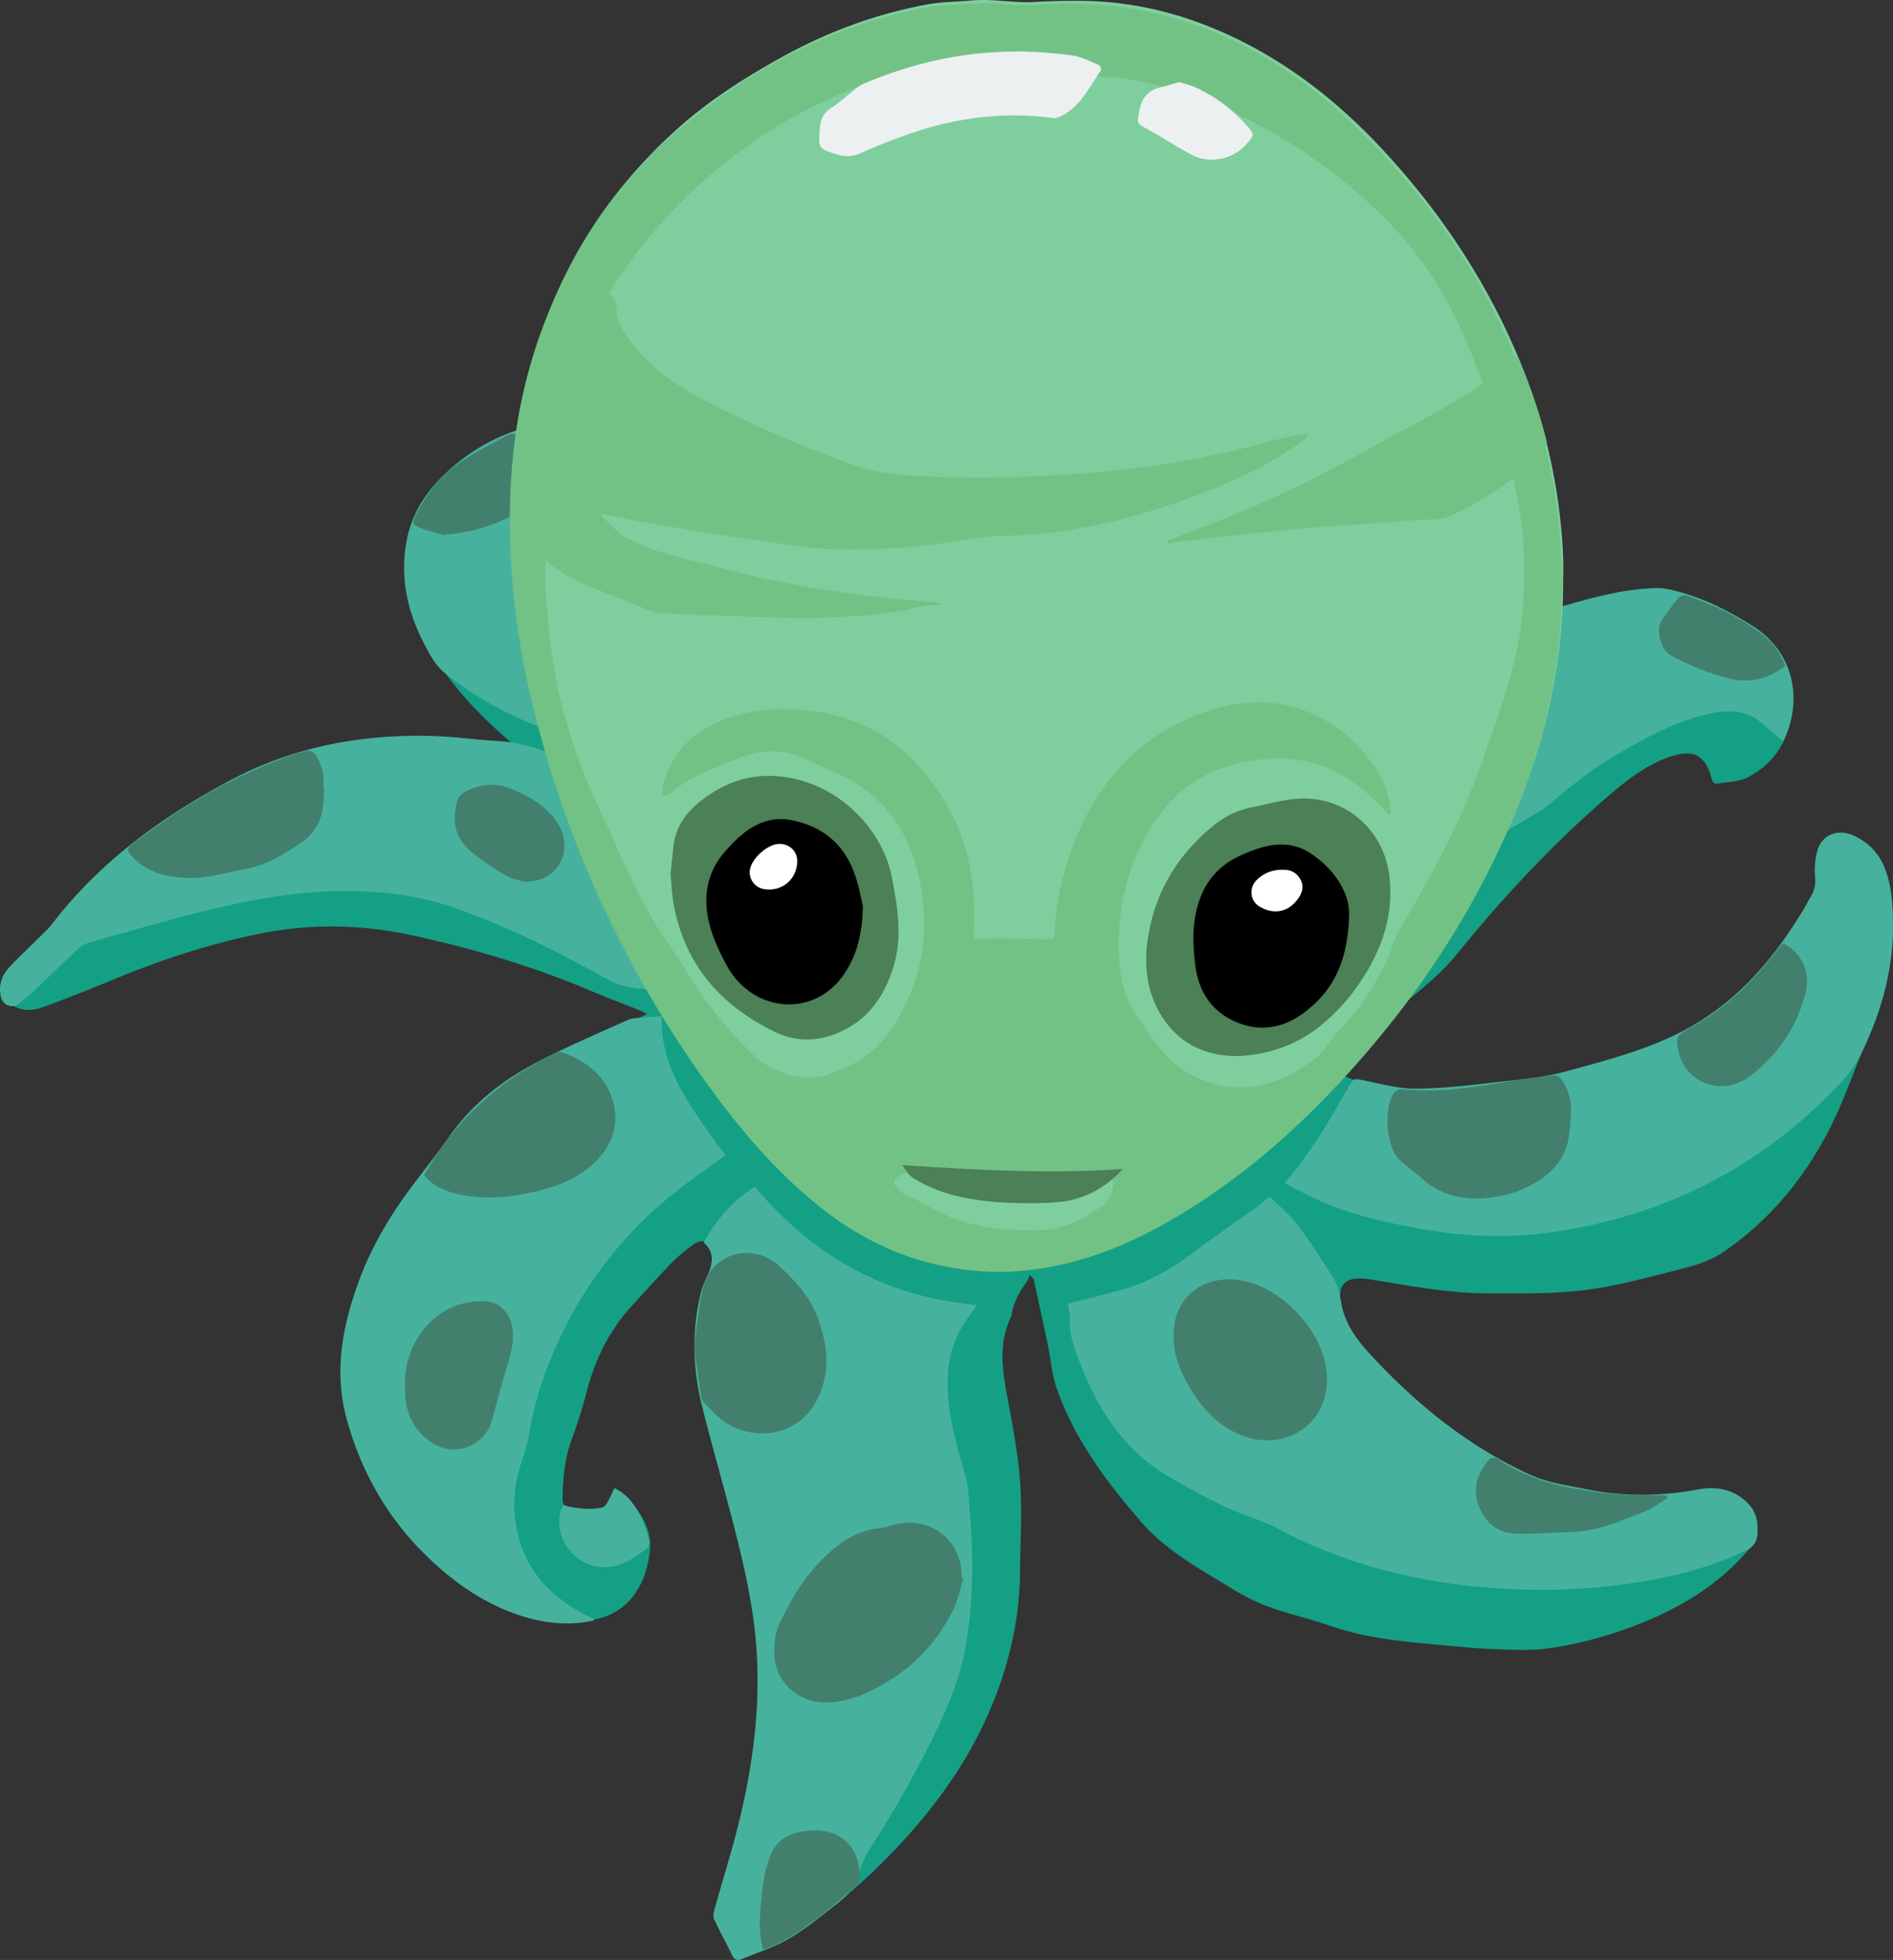 <svg xmlns="http://www.w3.org/2000/svg" viewBox="0 0 2018.5 2090.3"><rect x="0" y="0" width="2018.5" height="2090.3" fill="#333333" stroke="none"/><defs><style>.cls-1{fill:#14a085;}.cls-2{fill:#46b29d;}.cls-3{fill:#42806d;}.cls-4{fill:#7ecf9d;}.cls-5{fill:#72c285;}.cls-6{fill:#72c286;}.cls-7{fill:#4c8056;}.cls-8{fill:#ecf0f1;}.cls-9{fill:#fff;}</style></defs><g id="Layer_2" data-name="Layer 2"><g id="Слой_1" data-name="Слой 1"><path class="cls-1" d="M689.9,1081.49c-3.7-1.9-5.5-3.1-7.4-3.8-17-6.8-34.2-13.2-51-20.3-61.6-26.3-125.6-45.3-190.8-59.6-52.5-11.5-105.6-13.2-159-2.9-57.7,11.2-112.9,29.6-166.9,52.3-22.5,9.4-45.3,18.2-68.1,26.7-11.3,4.2-22.8,5-33.7-1.9-9.9-6.2-12.9-12-9-22.9a61.73,61.73,0,0,1,11.4-19.5c7.5-8.6,16.7-15.7,24.4-24.1,17.5-19.1,34.3-38.9,51.9-57.9,34.2-36.8,74.2-66.4,117.2-92.2,36.1-21.6,73.3-41.1,113.9-52.6,31.4-8.9,63.5-13.6,96.1-15.5,40.1-2.4,79.7.6,119.4,5.4,1.2.1,2.5.3,3.8.3.4,0,.7-.6,2-1.7-3.2-2.8-6.3-5.6-9.4-8.4-31.6-28.4-60.1-59.6-79.8-97.6-20.6-39.7-28.5-81.5-13.7-125.2,9-26.6,26.4-47.4,48.2-64.5,29.6-23.2,62.8-38.7,100.1-43.8,46.4-6.4,87.3,8.2,122.4,37.6,37.3,31.1,67.8,68.4,86.6,113.7,13.7,32.8,27.1,65.9,37.1,99.9,18.3,61.8,34.4,124.3,50.3,186.8,4,15.6,4.3,32.1,5.6,48.3.5,6.5,2.1,11.5,7.1,16,21.1,18.7,41.2,38.6,66.3,52.3,23.6,12.9,49,19.2,75.7,21.4,81.7,6.7,158-15.2,233.3-43.2,21.2-7.9,37.9-20.1,53.1-36.6,31.6-34.3,57.4-72.5,81.3-112.2,28.2-46.8,62.7-87.4,109.7-116.7,55.8-34.9,114.2-63.1,178.5-78.6,23.2-5.6,46.2-11.3,70.3-11.5,3.5,0,7.2-.4,10.5.4a273.6,273.6,0,0,1,101.1,46.5c24.5,18.2,35,44.1,33.1,74.8-2.1,34.8-16.8,62.3-48.2,78.5-9.2,4.7-21,4.6-31.7,6.5-4,.7-5.4-1.7-6.5-5.5-6.8-24.9-19.1-31.5-43.8-23.3-24.9,8.2-45.4,24.2-64.8,40.8-60.1,51.4-113.7,109.2-163.5,170.5-16.4,20.2-36.6,35.9-56.2,52.5-10.8,9.2-22.2,17.8-33.9,25.9-11.9,8.2-25.2,12.1-39.8,7.9-4.5-1.3-6.5,1-7.7,5-3.8,11.9-.2,23.9,9.5,32.4,11.6,10.2,26.3,11.3,40.5,13.9,7.7,1.4,15.3,3.7,23.1,4.4,16.1,1.4,32.6,4.2,48.5,2.6,41.9-4.3,84-8.4,125.2-16.8,34.4-7,67.8-19.6,101.4-30.3,23.5-7.5,44.5-20.1,64.5-34.2,43-30.4,74.5-71,100.7-116.1.3-.4.4-.9.7-1.4,7.4-10.6,10.8-21.9,9-35.1-.8-5.9.3-12.2,1.5-18.1,3.6-17.1,18.1-25.2,34.7-19.3,15.7,5.6,26.1,17.2,33.4,31.8,8.5,17.1,9.8,35.7,10.2,54.3a292.92,292.92,0,0,1-25.4,126.7c-14.6,33-25.6,67.6-42,99.6-26.8,52.5-63.6,97.3-112.8,131.1-16.4,11.3-35.3,15.8-53.9,20.5-31.7,8.1-63.6,16.7-96,20.6-33.1,4-66.9,3.2-100.4,3.3-43.9.1-86.9-8.6-130-15.4a45.78,45.78,0,0,0-5.3-.3c-21.6-1.3-27,10.6-21.4,31.4,6,22.4,20.3,39.7,35.8,56,48.9,51.6,103.8,95.5,169.1,124.6,18.6,8.3,40,11,60.4,14.8,38.8,7.3,77.7,6.6,116.7-.5,19.3-3.5,37.4-.2,51.9,15,10.4,10.9,9.8,24.2,7.7,37.2-.7,4.5-6.3,8.3-9.8,12.4-30,34.6-67.7,58-109.7,75.2-33.4,13.7-67.9,23.5-103.4,28.3-19,2.6-38.6,1.3-57.9.6-18-.6-36-2.5-53.9-4.1-40.5-3.7-80.9-7.1-119.8-20.7-21.7-7.6-44.4-12.6-66.1-20.5-14-5.1-27.4-12.3-40.2-20.1-33.7-20.7-68.8-39.7-95.3-70.4-37.3-43.1-71.2-88.5-90.1-143-5.1-14.7-6.1-30.8-9.3-46.1-4.8-23.1-9.9-46.1-14.9-69.2-.2-.9-1-1.6-4.4-4.9-.9,2.1-1.3,4.5-2.6,6.4-7.5,10.9-14.7,22-16.4,35.6a7.54,7.54,0,0,1-.9,2.9c-14.2,29.4-8.8,59.2-3.1,89.5,5.5,29.4,11,59.1,13,88.9,2.1,30.6-.1,61.4-.2,92.2a360.69,360.69,0,0,1-9.7,80.8c-14.5,61.4-42.4,116.4-80.5,166.2-38.3,50-83.5,93-134,130.5-22,16.3-46.8,26.4-72.3,35.3-1.9.7-6.3-1.1-7.3-2.9-6.9-12.7-13.4-25.7-19.5-38.8-1.2-2.6-.3-6.4.5-9.5,9.3-34.1,19.5-67.9,27.9-102.1,11.8-48.3,18.1-97.3,17.9-147.2-.2-41.2-6.1-81.6-16.1-121.3-12.5-50-27.2-99.5-39.1-149.6-6.2-26-10.5-52.9-11.5-79.6-.8-21,4.1-42.3,7.5-63.3,1.1-6.5,5.7-12.4,8.2-18.8,3-7.5,4-15.1-.5-22.7-5.4-9-11.7-10.9-20.1-4.7-7.9,5.9-15.8,12-22.7,19.1-14.5,14.9-28.3,30.5-42.4,45.8-25.1,27.2-40.3,59.4-49.3,95.1-4.2,16.7-9.9,33.1-15.7,49.4-7.2,20.2-8.9,41.1-9.1,62.3-.1,6.7,4.6,9.2,9.7,9.8a251.45,251.45,0,0,0,28.8,1.6c6.9.1,11.5-3.1,13.9-10.4,3.8-11.9,6.4-12.4,15.1-3.9,16.5,16.2,28.1,35.9,25.4,59-4.1,34.9-22.3,66.2-61.6,72.4-39.1,6.2-75-2-108.4-20.7-80.7-45.1-130-114.6-152.1-203.4-9-36.3-3.8-72.7,6-108.4,15.1-55,43.7-102.6,79.2-146.5,12.1-15,22.6-31.3,34.5-46.5,23.2-29.6,53.4-50.6,85.8-68.8A709.73,709.73,0,0,1,681,1086C683.3,1084.79,685.6,1083.49,689.9,1081.49Z"/><path class="cls-2" d="M1041.9,1391.69c-5.1,7.2-9.7,13.3-13.8,19.6-15.4,23.6-19.1,49.8-17.2,77.3,2.1,30.4,11.2,59.2,19.3,88.3,2.6,9.2,2.6,19.1,3.4,28.6,4.2,50.3,5,100.6-4,150.5-5.7,31.6-17.3,61.3-31.4,90.3a1228.16,1228.16,0,0,1-72.2,128c-6.1,9.5-9.2,21.1-13.4,31.8-3.9,9.8-10.7,16.9-18.9,23.3-21.5,16.6-42.1,34.6-67.3,45.8-11.6,5.2-23.6,9.3-35.3,14.1-4.7,1.9-7.8,1.4-10.3-3.8-6.3-13-13.4-25.7-19.4-38.8-1.4-3.1-.3-7.8.8-11.5,8-28.9,17.1-57.5,24.4-86.5,16.7-66.5,25.6-133.8,19-202.5-4.5-47-16.1-92.5-28.1-138-9.6-36.6-20.1-73-29.2-109.7-9.8-39.8-10.7-80-.9-120.1,1.7-7.1,5.1-13.7,8-20.5,5-11.9,5.9-23.2-5-32.6a158,158,0,0,1,54.5-59.7C866.8,1339.59,944.5,1383.59,1041.9,1391.69Z"/><path class="cls-2" d="M1138.7,1390.39c21.3-5.5,42.5-10.4,63.3-16.7,26.8-8.1,50.3-22.5,72.6-39.4,21.3-16.1,43.4-31.1,65-46.6,4.5-3.2,8.7-6.9,14.4-11.5,10.2,10.3,21.6,19.5,30.2,30.9,13.5,17.7,25.1,36.9,37.5,55.5,6.4,9.6,6.9,20.9,9.4,31.7,5.1,22.5,19.7,39.4,34.9,55.5,47.7,50.6,101.5,93.5,164.9,122.7,19.2,8.9,41.3,11.9,62.4,16.1,39.1,7.8,78.2,7.2,117.5-.1,18.9-3.5,37.1-.5,51.8,13.6,9.1,8.7,11.7,19.2,11.5,31.8s-7.5,17.8-17,22c-40,17.9-82,28.1-125.3,33.8a673.8,673.8,0,0,1-135.4,4.3c-82-5.6-160.3-24.6-233.4-63.5-17.8-9.5-37.9-14.6-56.2-23.3-20.2-9.5-39.8-20.3-59.1-31.5-50.5-29.1-79-75.4-98.6-128.4-4.8-12.9-8.8-25.9-8.4-39.9C1140.8,1401.59,1139.4,1395.79,1138.7,1390.39Z"/><path class="cls-2" d="M633.7,1728.09c-24.7,5.6-48.1,3.7-71.3-2.8-42.3-12-77.2-36.2-108.1-66.4-41.7-40.7-69.6-90.1-84.8-146.1-13.6-50.3-4.3-99.4,13.5-147.3,13.2-35.6,32.2-68,54.8-98.3,13.5-18.1,27.7-35.8,40.7-54.3,23.9-34.2,55.5-59.6,91.8-78.8,32.1-16.9,65.6-31.2,98.7-46.1,5.9-2.6,13.2-2.4,19.9-3.1,5.7-.6,11.5-.8,16.8-1.1-2,52.1,27.2,91.2,54.9,131,4,5.8,8.7,11.2,13.3,17.1-12.4,8.9-24.4,17.7-36.5,26.4q-89.55,64.35-137.8,163.3c-16.9,34.6-29.4,70.7-35.6,108.9-2.2,13.4-7.6,26.3-11.1,39.5a135,135,0,0,0,.1,69.4c10.3,39.2,36.8,64.6,71.4,83,2.7,1.4,5.5,2.7,8.2,4.1C632.7,1726.59,632.8,1726.89,633.7,1728.09Z"/><path class="cls-2" d="M741.5,1056c-7.7,0-16,.3-24.3-.1-15.9-.7-32.1-.2-47.6-3.3-11.6-2.3-22.8-8.5-33.4-14.4-48-26.6-97.2-50.7-149-69.1-44-15.7-89.5-20.2-135.8-18.5-61.1,2.3-120,17-178.6,32.9q-39.6,10.8-79.1,22.3a27.1,27.1,0,0,0-10.3,6.1c-15.8,14.7-31.3,29.8-47,44.6a194.63,194.63,0,0,1-16.2,13.9c-7.6,5.7-17.4,1.8-19.4-7.8-2.7-12.5,1.6-23.3,10.1-32.1,11.6-12.1,23.8-23.6,35.7-35.4a88.23,88.23,0,0,0,7.9-8.3c50.9-67,117-115,190.5-154.3,68.4-36.5,141.4-49.9,218-47.5,22.6.7,45.1,4.1,67.6,5.3,31.7,1.6,60,14.2,88,26.9,42.5,19.3,84.4,40.2,126.3,60.8,14.2,7,27.3,15.6,37.5,28.2,3.3,4.1,3.4,7.5,1.6,12.5-12.6,34-25.3,68-36.9,102.3C743.6,1031,743.5,1042.29,741.5,1056Z"/><path class="cls-2" d="M870.3,829.29c-16.7,0-33.5.8-50.1-.2-42.6-2.4-83.7-12.1-123.9-26.3-8.6-3-18.6-1.6-27.8-3.1-70.9-11.4-136.2-35.9-193.1-81-11.2-8.9-17.5-21.1-23.7-33.2-17.1-33.1-24.8-68.1-18.7-105.5,4.3-26.5,16.7-49,35.1-68.1,32.7-34,72.8-54.6,119.1-61.6,44.4-6.7,84.8,6.3,119.1,34,31.5,25.4,58.8,55.3,78.5,91.5a582.36,582.36,0,0,1,48,116.8c12.8,44.4,24.6,89.1,36.9,133.7A18,18,0,0,1,870.3,829.29Z"/><path class="cls-2" d="M1369.9,1261.79c22.7-26.5,40.2-54.2,56.5-82.6,4.5-7.9,9.4-15.7,13.7-23.7,2.4-4.4,5.1-5,9.8-4.1,19.9,3.7,40,9.8,60,9.7,30.6-.2,61.3-4.1,91.8-7.6,22.9-2.6,46.3-4.8,68.4-10.9,47.2-13,95-25,137.7-50.5,51.5-30.8,87.9-75.6,117.8-126.4,1.5-2.6,2.7-5.5,4.4-8,4.8-7.3,6.3-14.8,5.4-23.8-.9-8.2.2-16.8,2-24.9,3.8-17.8,21.2-25.8,38.9-17.9,19.1,8.5,31.3,23.9,36.3,43.7a214.46,214.46,0,0,1,5.8,45.9c1.3,49-11.1,95-31.9,139.2a132,132,0,0,1-23.2,34.3c-83.2,88.8-185.2,141.6-305.4,159.5-47.9,7.1-95.4,5.5-143.3-3.2-37.9-6.9-75.1-15.1-110.2-31.1C1392.7,1274,1381.6,1267.79,1369.9,1261.79Z"/><path class="cls-2" d="M1331.2,940.09c9-11,17.8-20.3,24.9-30.7q25.35-36.75,49.3-74.3c25.3-40,53-77.8,92.7-105.1,11.1-7.6,22.6-14.7,34-21.9a534.14,534.14,0,0,1,140.5-63.4c30.8-8.8,61.8-16.8,94-17.5,7.5-.2,15.1,1.7,22.4,3.6,28.8,7.6,55.2,21.2,80,36.9,40,25.4,53.6,71.9,35.6,115.8a74.07,74.07,0,0,1-3.4,7c-7.5-6.4-14.6-12.1-21.4-18.2-15.3-13.9-33-15.8-52.5-12-39,7.5-72.6,26.7-106.3,46.3-25.5,14.8-47.8,33.5-70.3,52.3-6.6,5.5-14.4,9.5-21.7,14-10.3,6.3-21.2,11.9-31.1,18.9-38,27.2-79.3,46.2-125.7,53.4-30.8,4.8-61.8,4.6-92.8,1.4C1363.8,945.19,1348.1,942.49,1331.2,940.09Z"/><path class="cls-2" d="M600.4,1605.19c14,3.7,27.5,5.3,41.1,2.8,2.3-.4,4.8-3.2,6.1-5.6,2.8-4.7,4.9-9.8,7.5-15.3,12,5.4,19.1,14.7,24.8,24.2s8.7,20.4,12.2,31c.9,2.6,0,7.5-1.9,8.9-15,10.9-29.8,22.2-50.2,20.1C608.2,1668.09,586.9,1632.89,600.4,1605.19Z"/><path class="cls-3" d="M1027.4,1683.29c-3.7,11.5-6,23.6-11.3,34.2-14.6,29.1-35.5,53.8-62.7,71.5-22.4,14.6-46.7,27.1-74.9,26.7-28-.4-52.1-22.9-52.8-50.9-.3-10.9.7-23,5.2-32.6,14.4-31,32.5-59.8,59.8-81.7,14.2-11.4,29.8-19.1,48.2-20.8,6.2-.6,12.3-3.2,18.5-4.5,37.2-7.4,69,19.5,67.9,57.2A6.35,6.35,0,0,0,1027.4,1683.29Z"/><path class="cls-3" d="M740,1435.69c3-19.6,4.7-41.3,9.7-62.2,9.1-37.8,53.7-49.4,82.1-22.5,16.1,15.3,31.3,31.3,39.4,52.6,10.2,26.7,14.6,53.7,3.6,81.6-19,48.2-70.3,52.2-101,32.1-8.5-5.6-15.5-13.7-22.8-21a15,15,0,0,1-3.6-8.1C744.8,1471.39,742.6,1454.59,740,1435.69Z"/><path class="cls-3" d="M1251.4,1423.09c0-41.7,35.6-67.4,79.4-55.9,40.3,10.6,80,54.5,83.8,95.9,5,54.1-40.9,81.8-81.6,70.7-31.5-8.6-51.4-30.8-66.6-57.9C1257.4,1460,1250.9,1443.19,1251.4,1423.09Z"/><path class="cls-3" d="M452.2,1253.19c32.7-58.2,79.2-100.5,138.4-129,2.8-1.3,6.7-2.7,9.3-1.7,25.5,9.4,46,24.6,53.7,52,6.7,23.7.2,44.7-16.7,62.5-18.3,19.3-42,28.2-67,34.1-26.7,6.3-53.7,8.4-80.8,2.6C474.5,1270.49,461.1,1264.69,452.2,1253.19Z"/><path class="cls-3" d="M1573.7,1278.39c-19.1-.4-39.4-5.3-56.2-20.5-8.6-7.7-18.4-14.2-26.5-22.4-12.5-12.7-16.1-54.2-4.5-70,1.5-2.1,5.2-4.1,7.6-3.9,39.1,3.9,77.5-1.8,115.8-8.5,16-2.8,32.1-4.6,48.3-6.4,2-.2,5,2.1,6.4,4,7.6,10.4,10.9,22.3,10.5,35.1a249.15,249.15,0,0,1-2.1,25.8c-3,21.7-15.4,37.1-33.6,48.4C1620.4,1271.79,1599.3,1277.79,1573.7,1278.39Z"/><path class="cls-3" d="M345.8,841.79c-.7,7.8-.7,15.8-2.3,23.5a51.77,51.77,0,0,1-22.9,33.9c-18.1,12.1-36.6,23.4-58.7,27.6s-43.9,11-66.8,9.4c-21.5-1.5-40.9-7.3-55.6-24.3-3.6-4.2-4.4-7.1.7-11,53.9-41.1,111.3-75.8,176-97.2,16.3-5.4,19.5-3.8,25.7,12.6a47.23,47.23,0,0,1,3,11c.5,4.8.1,9.6.1,14.5Z"/><path class="cls-3" d="M431.8,1477.39a91,91,0,0,1,24.4-64.7c16.2-17.3,37-25.6,60.8-24.9,14,.4,25.5,10.8,28.5,24.4,2.8,12.5,1.1,24.6-2.5,36.8-6.1,20.7-12.1,41.4-17.3,62.4-7.9,32.4-43.1,45.1-69.2,24.5C439.2,1522.09,431.6,1505.79,431.8,1477.39Z"/><path class="cls-3" d="M1901.7,1006.09c19.3,9.8,29.1,31.3,23.5,53.1-9.3,36.3-29.4,65.9-59,88.4-26,19.8-60.9,11.2-73.5-16.9a43.86,43.86,0,0,1-2.7-8.7c-3.4-15.5-2.8-17.2,10.9-24.8,37.4-20.7,67.7-49.2,93.4-83,1.8-2.4,3.8-4.8,5.7-7.2C1900.3,1006.79,1900.9,1006.59,1901.7,1006.09Z"/><path class="cls-3" d="M814,2079.49c-4.8-15.3-4.1-30-3-44.7.9-11.1,2.2-22.3,4-33.3a130.19,130.19,0,0,1,5.7-20.3c7.4-21.7,25.1-27.9,45.5-29,31.1-1.8,52.2,19.9,50.2,51.4-.2,2.8-1.3,6.3-3.3,8-27.4,23.1-54.1,47.2-86.8,62.9C822.4,2076.19,818.4,2077.69,814,2079.49Z"/><path class="cls-3" d="M1778.2,1597.49c-8.4,5.1-16.3,11.5-25.3,14.9-22.2,8.5-44,18.6-68.2,20.8-6.1.6-12.1.8-18.2,1-17.2.6-34.5,2.3-51.6,1.4-18.7-1-31.4-12.3-38.1-29.6s-2.3-32.8,8.9-46.9c3.7-4.6,7.4-5.9,12.8-2.2,36.7,25,79.1,31.8,121.9,36.5,17.3,1.9,35,1,52.5,1.4,1.4,0,2.9.2,4.3.3C1777.6,1596,1777.9,1596.79,1778.2,1597.49Z"/><path class="cls-3" d="M472.7,570.49c-8.2-2.4-16.6-4.2-24.4-7.5-9.2-3.8-9.2-4.8-4.9-13.6,11.1-23.2,27.2-42.6,48.2-57,15.6-10.7,32.9-19,49.5-28.3,4.6-2.6,8.5-1.3,12.7,1.5,28.8,19.5,26.4,64.1-5,82.5C525.5,561.69,500.1,568.29,472.7,570.49Z"/><path class="cls-3" d="M562,941.19c-7.7-2.4-16.1-3.4-22.8-7.5-13.4-8.1-26.7-16.8-38.5-27-16.6-14.4-18.9-33.6-12.6-53.7,1.2-3.9,5.8-7.8,9.9-9.6,14.9-6.8,29.9-9,46.3-2.3,21,8.5,39.8,18.9,51.7,39.1,13.3,22.6,3,51.1-21.4,58.2-3.8,1.1-8,1.3-12,1.9A2.36,2.36,0,0,0,562,941.19Z"/><path class="cls-3" d="M1903.5,710.29c-19.5,15.1-40.4,19.1-63.6,12.3-15.1-4.4-29.9-9.1-44.1-16.5-8.6-4.5-17.9-6.8-22.5-16.3-5.3-10.9-6.8-21.7,1.2-32.2,5.1-6.6,9.7-13.7,15.2-20,1.7-1.9,6.2-3.4,8.5-2.6,29.3,10.5,57.6,23.1,82.1,42.6C1892,686.89,1900.1,699.39,1903.5,710.29Z"/><path class="cls-4" d="M1666.7,616.89c.8,100.8-24,193.4-65.1,282-40,86.2-92.6,164.2-155.8,235.1-54.8,61.5-115.4,116-186.3,158.6-42.6,25.6-87.4,45.7-136.5,55-86.3,16.4-164.4-2.9-235-54.3-48.7-35.4-87.6-80.3-123.2-128.2-94.4-127-159.3-267.9-196.5-421.6-11.1-45.7-17.8-92.2-21.2-139.2a716.51,716.51,0,0,1,.8-117.2c5.5-63.3,23-123.6,49.3-181.5,29.1-64,70.6-118.6,122.4-165.8,34.4-31.4,73.4-56.3,114-78.8,48.6-27,100.1-46,154.9-56.2,15.8-2.9,31.8-2.8,47.8-4.3,22.4-2,44.6,2.9,66.9,1.6,17-.9,34-1.4,50.9-1.2,49.9.6,97.9,11.5,143.6,30.9,69.2,29.5,127.3,74.3,178.2,129.5,38.3,41.5,72,86.2,100.5,134.9,43.7,74.5,73.1,154.2,85.1,239.9C1665.2,563.69,1667.7,591.39,1666.7,616.89Z"/><path class="cls-5" d="M1067.1,1356.59c-79.2-.6-144.5-28.3-201.8-76.7-46.9-39.5-85.3-86.6-120.2-136.5A1156,1156,0,0,1,567,747.89,829.18,829.18,0,0,1,544.1,579c-2.4-72.5,5.2-143.5,28.5-212.6,29.5-87.4,76.6-163.5,146.5-224C798.8,73.49,889.2,25,994.1,6.89c14.5-2.5,29.4-1.8,44.1-3,22.7-1.8,45,2.6,67.7,1.2,57.3-3.7,113.6,1.8,168.1,21.3a455.84,455.84,0,0,1,150.5,89.8c97.5,86.8,168.7,191.7,210.4,315.7a594,594,0,0,1,28.7,142.4c8.6,105.8-11.2,206.5-52.6,303.5-40.5,94.9-96.4,180.1-164.7,257.2-53.4,60.3-112.5,114-181.3,156.5-44.9,27.8-92.2,49.7-144.4,59.6A335,335,0,0,1,1067.1,1356.59Zm416.1-487.3c-4-.7-5.4-3.3-7.2-5.3-12.9-14.2-27.2-26.8-43.7-36.6-26.5-15.8-55.4-20.3-85.8-17.6-52.3,4.7-92.5,28.9-119.8,73.7-25.1,41.1-35.1,86.4-33.6,134.2.7,21.2,4.3,42.1,16,60.5,7.9,12.4,16.4,24.5,25,36.4a108,108,0,0,0,52.7,38.8c43.5,15.1,81.4,1.9,116-25,11.2-8.7,17.6-21.8,27.2-31.7,21.5-22.3,37.5-47.9,50.4-75.8,4.4-9.5,6.1-19.9,11.6-29,35.1-58.6,67.4-118.6,89.6-183.3,17.4-50.7,37.4-100.5,41.7-155.2,3.4-43.5,2.7-86.4-6.6-128.8-12.3-56.5-32.1-110.8-54.7-163.9-19.7-46.3-46.4-88.3-81.8-124.2a565.6,565.6,0,0,0-170.4-119.1c-38-17.2-77.4-29.2-118.9-34.5-13.1-1.7-26.6-.9-39.3-4.6-34.7-10-70.1-11.2-105.8-10.3-9.4.2-18.6,2.6-28.1,1.6a118.22,118.22,0,0,0-43.1,3.8q-169.8,44.85-282.4,179.7c-28.4,34.1-52.5,71.1-68.7,113-4.7,12.2-5.4,25.3-9.9,37.5A485.44,485.44,0,0,0,589.8,498c-2,13.5.3,27.1-1.8,40.3-5.4,34-8.4,68-5.5,102.4s6.5,68.8,14.5,102.5a591.51,591.51,0,0,0,39.1,112.9c19.1,41,36.1,83,58.6,122.4,11.4,19.9,25.7,37.9,37.4,57.5a423.15,423.15,0,0,0,69.7,87.5,90.15,90.15,0,0,0,42.9,23.6c13.5,3.1,26.1,3.2,40.3-1.7,27.3-9.3,49.5-23.9,65.2-47.5,33.9-51,43.1-107.1,28.9-166.2-9.8-40.9-31.5-74.8-68.1-97.5-13.6-8.5-29-13.3-43.2-20.8-24.8-13.3-50.7-16.2-77.9-5.6-26.1,10.2-52.5,19.4-74.5,37.7-2,1.7-4.7,4.2-7.4,2.8-3.2-1.8-1.4-5.5-1.4-8.4a8.73,8.73,0,0,1,.5-2.2c6.9-27.7,23.1-48.7,47.8-62.2,31-16.9,64.5-21.4,99.7-18.5,46,3.8,86,20.2,118.4,53,50.7,51.4,69.5,114.5,65.3,185.4-.3,5.4.5,6.5,5.7,6.1,21.6-1.9,43.2-.2,64.8.1,3.1,0,6.1-.1,9.2.2,4.5.3,6.1-1.5,6.3-6.1,1.4-32.5,8.6-63.9,20.1-94.2,27.3-71.6,75.3-122.1,149.8-145.2,67.8-21,130.1,5.3,166.7,54.6C1473.8,827.59,1482.4,846.69,1483.2,869.29ZM1099.1,1312c30.4,1.8,54-10.2,76-26,7.3-5.3,11.3-12.9,12-22.1.3-4.3-.9-6.5-5.7-6.7a207.7,207.7,0,0,1-25-2.7c-13.9-2.5-26.4-.5-39.4,6.1-32.4,16.4-65.8,16.1-99.6,3.5-12.6-4.7-24.9-10.3-38.1-13.2-8.2-1.8-15.7-.4-22.4,4.5-3.9,2.8-4.8,6.4-1.3,10.4,2.9,3.3,5.8,6.3,9.9,8.2,8,3.8,16.1,7.6,23.8,12.1C1023.8,1306.49,1061.8,1312.59,1099.1,1312Z"/><path class="cls-5" d="M869.5,659.09c-8.2,0-16.3.1-24.5.1-32.8-1.1-65.6-2.2-98.3-3.1-13.7-.4-27.4-2.2-41.1-1.5-3.6.2-7-1.2-10.3-2.5-24.7-9.9-49.6-19.6-74.1-30a170.5,170.5,0,0,1-35.3-21c-5.3-4-10.2-8.5-12.4-15.1-1.2-3.4-4.1-5.1-6.8-6.9-14.4-9.5-21.3-20.7-20.1-40,2.3-38.6,4.8-77.1,13.2-114.9,9.7-44.1,25.1-86.3,44.4-127.1,2.9-6.2,6.3-7.4,12.5-5.5,9.8,3,17.3,9.4,25.1,15.6,2.8,2.2,5.3,4.7,8.2,6.8,5.3,3.9,7.9,8.4,7.5,15.5-.8,11.8,5.3,21.2,11.9,30.6,26,37,63.6,58.5,102.9,77.6a1373,1373,0,0,0,137.6,58.2c22.2,8,44.9,10.8,67.9,11.8,28.9,1.3,58,2.3,86.9,1.6,93.7-2.3,186.6-10.8,277.5-35.4,17.1-4.6,34.2-9.2,52.6-11-1.2,4.7-4.7,6.4-7.6,8.5-33.5,24.6-71,41.5-109.6,56.2-48.1,18.4-97.4,32.3-148.4,39.4a434.87,434.87,0,0,1-57,4.4c-25.1.1-49.3,6.2-74,9-50.3,5.7-100.7,8.8-151.2,1.6-61.6-8.8-123.2-17.9-184.3-29.6-7.4-1.4-14.8-3.3-22.7-4,8.5,9.3,16.7,18.4,27.7,24.8,29.4,16.8,62.7,21.9,94.6,30.8,61,16.9,123.4,27.4,186.3,34,17.9,1.9,35.9,3.2,53.9,4.8.1.9.2,1.7.3,2.6-11.9-1.5-23.1,2.4-34.5,4.8C935.6,656.49,902.5,657.79,869.5,659.09Z"/><path class="cls-6" d="M1243.8,577.19c18.8-7.3,37.4-14.6,56-21.8,60.2-23.1,117.2-52.6,173.4-84,33.7-18.8,68.5-35.8,100.5-57.7,13.2-9.1,26.1-18.5,37.7-29.7,6.2-6,6.3-5.8,9.7,2.4,11,26.8,20.6,54.1,27.6,82.3,1.2,4.7.8,8-2.7,11.7-27.9,29.7-61.2,51.9-97.8,69.2-12.1,5.7-26,4.2-39.1,5.2-53.4,4.2-106.9,6.9-160.2,12.7-31.5,3.4-63,7.1-94.6,10.3C1251.1,578.19,1247.3,582.09,1243.8,577.19Z"/><path class="cls-7" d="M1322.7,1126.29c-37,.8-66.5-13.1-85.5-45-13.2-22.2-17-47.8-14.2-73,6.1-53.2,31.3-96.6,73.5-129.8,11.5-9.1,24.9-14.8,39.3-17.7,15.9-3.2,31.7-7.8,47.7-8.9,49.9-3.6,91.7,32.1,97.9,81.9,5.2,42.4-8.2,79.7-31.4,114.2a207.52,207.52,0,0,1-43.2,47C1382.1,1114.49,1353.8,1124.09,1322.7,1126.29Z"/><path class="cls-7" d="M715,931.49c.9-8.8,2-18.6,3-28.5,2.2-20.2,12.9-35.7,28.2-48,22.9-18.3,49.3-28.9,78.9-27.4,66.5,3.4,116.2,56.1,126.1,108.9,5.9,31.2,11.2,62.8,1.6,94.2-10.3,33.8-29.5,60.2-63.9,72.7-21,7.6-42.5,7-62.3-2.7-59.2-28.7-98.2-73.7-108.9-140.2C716.2,951.49,716,942,715,931.49Z"/><path class="cls-7" d="M1197.3,1246.69c-18.8,20.6-41.3,32.6-67.7,35.2-17.3,1.8-35,1.5-52.5.9-24.9-.9-49.6-4-73.4-12.1a148.52,148.52,0,0,1-28.8-13.6c-5.3-3.1-9.1-8.8-12.8-14.5C1040.8,1247.79,1118.7,1252.19,1197.3,1246.69Z"/><path class="cls-8" d="M1143.8,59.19c9.6,1.5,18.7,6.3,27.8,10.1,1.4.6,3,4.8,2.4,5.7-12.5,17.6-21.5,38.5-42.5,48.8-2.6,1.3-5.9,2.4-8.6,2.1-49.5-6.6-98-1.2-145.2,14.2a606.48,606.48,0,0,0-59.6,23.1c-8.9,3.9-16.5,4.4-25.5,1.6-20-6.4-19.9-6.1-18.5-26.8.6-9.6,3.2-17.1,12.1-22.8,9.6-6.1,17.9-14.2,26.9-21.2a46.76,46.76,0,0,1,9.2-5.3c51.2-21.5,104.4-33.6,160.2-33.7C1082.6,54.09,1123.6,56,1143.8,59.19Z"/><path class="cls-8" d="M1257.6,87.49c5.9,2,12,3.4,17.6,5.9a163.4,163.4,0,0,1,54.5,40.8c8.1,9.3,7.7,9.6,0,18.8-14.4,17.2-40.2,22.5-59.9,11.7-15.8-8.7-30.9-18.5-46.7-27.2-11.1-6.1-10.5-5.5-8.5-17.9,2.3-14.3,9.2-23.3,23.5-26.6C1244.3,91.59,1250.5,89.49,1257.6,87.49Z"/><path d="M920.1,966.39c-.7,30.7-6.7,52.3-19.5,71.7-31.8,48-98.4,42.8-126.2-9.4-11.5-21.7-21.3-43.7-21.2-68.8a76.41,76.41,0,0,1,13.9-44.1c3.9-5.6,8.7-10.6,13.4-15.6,16.7-17.6,36.6-29.9,61.3-25.8,33.1,5.6,57.4,24.4,69.1,56.6C916,944.69,918.3,959.29,920.1,966.39ZM850,918.29c.1-10.4-8.5-18.5-19.3-18.2-12.6.3-29.7,15.8-31.2,28.3A18.11,18.11,0,0,0,813.8,948C833.3,951.69,849.9,938,850,918.29Z"/><path d="M1438.5,975.59c-1.1,50.9-17.6,81.7-48.4,104.7-22.2,16.5-47,20.6-72.7,9.4-26.1-11.4-39.6-33-42.9-60.5-3.1-25.7-3.6-51.6,7.2-76.1a77.51,77.51,0,0,1,29.7-34.6c6.1-3.9,13-6.9,19.8-9.7,22.1-9.2,45.2-12.5,65.9,1.1C1424.3,927.79,1439.4,953.89,1438.5,975.59Zm-70-47.9c-10.9-.3-20.4,3-28.3,10.7-8.8,8.5-7.3,22.6,3.2,28.6,15.5,8.9,31,5.5,41-9,4.4-6.3,6-12.9,2.2-20S1376.5,927.59,1368.5,927.69Z"/><path class="cls-9" d="M850,918.29c-.1,19.7-16.7,33.4-36.1,29.7a18,18,0,0,1-14.3-19.6c1.5-12.5,18.6-27.9,31.2-28.3C841.5,899.79,850,907.79,850,918.29Z"/><path class="cls-9" d="M1368.5,927.69c8-.1,14.3,3.2,18.1,10.3s2.2,13.7-2.2,20c-10.1,14.5-25.6,18-41,9-10.5-6-11.9-20.2-3.2-28.6C1348.1,930.69,1357.6,927.39,1368.5,927.69Z"/></g></g></svg>